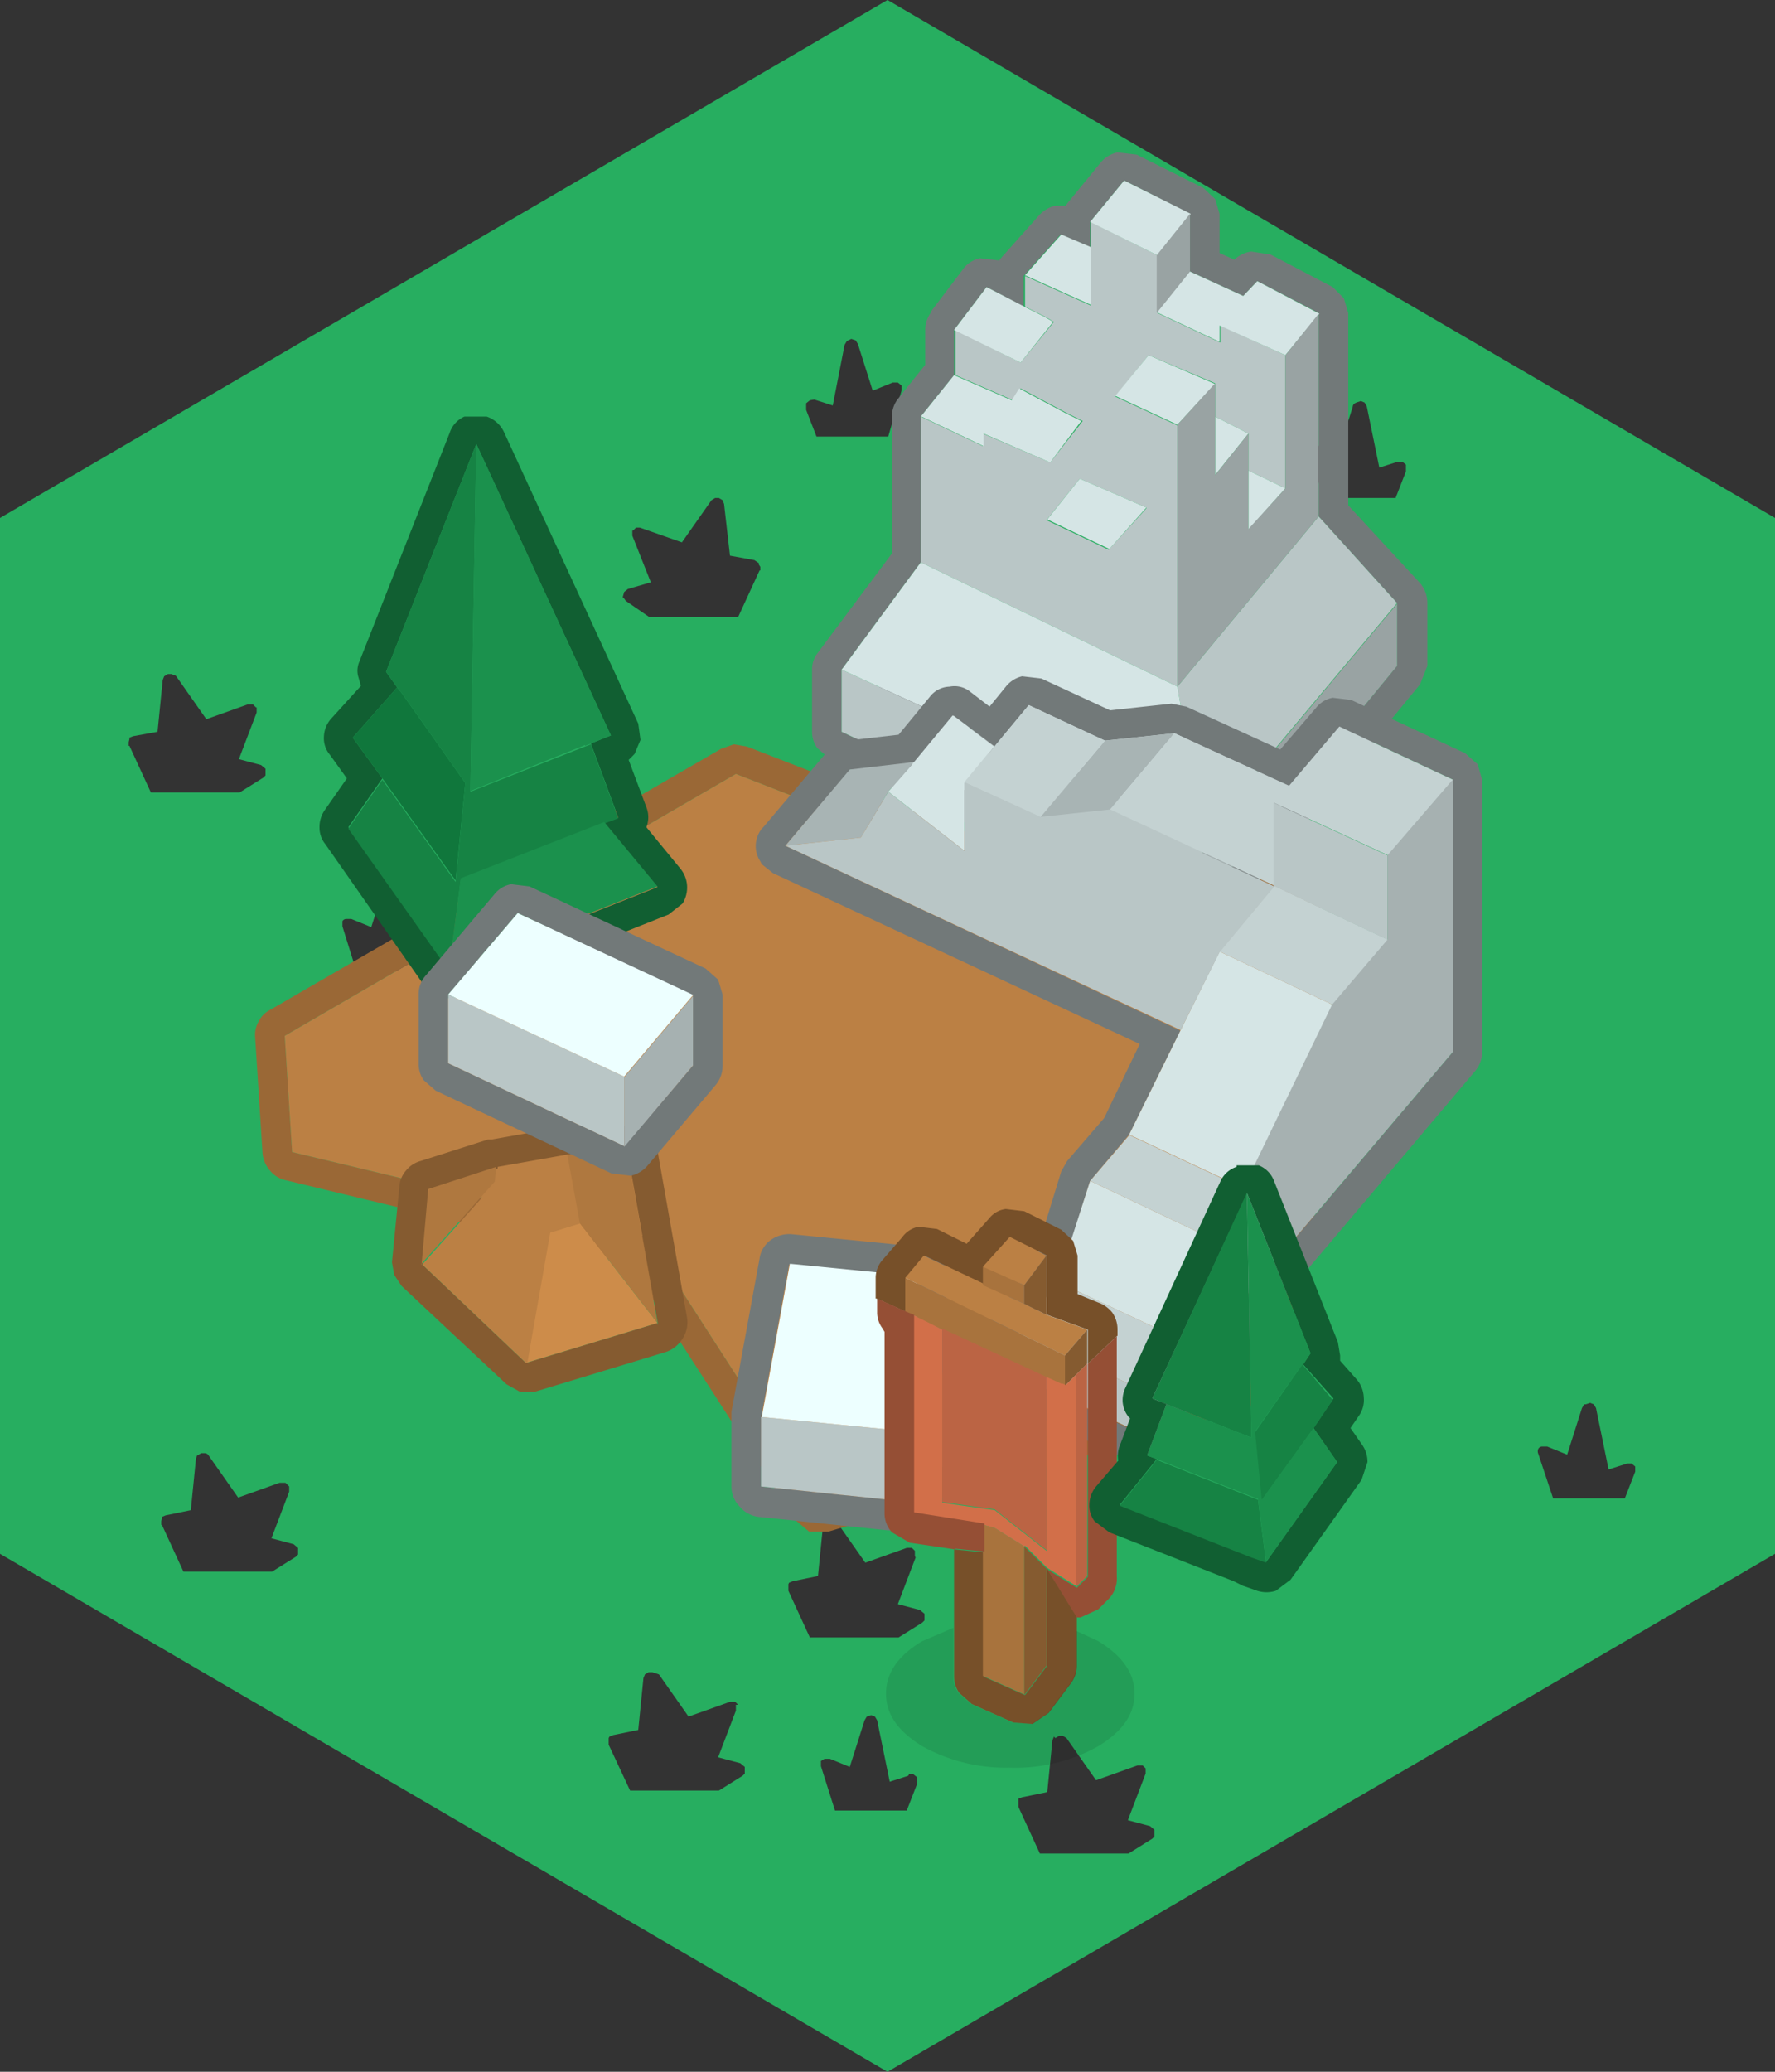 <svg xmlns="http://www.w3.org/2000/svg" xmlns:xlink="http://www.w3.org/1999/xlink" viewBox="0 0 120 140"><rect x="0" y="0" width="120" height="140" fill="#333333" stroke="none"/><defs><style>.cls-1{fill:#27ae60;}.cls-2{fill:url(#linear-gradient);}.cls-3{fill:url(#linear-gradient-2);}.cls-4{fill:url(#linear-gradient-3);}.cls-5{fill:url(#linear-gradient-4);}.cls-6{fill:url(#linear-gradient-5);}.cls-7{fill:url(#linear-gradient-6);}.cls-8{fill:url(#linear-gradient-7);}.cls-9{fill:url(#linear-gradient-8);}.cls-10{fill:url(#linear-gradient-9);}.cls-11{fill:url(#linear-gradient-10);}.cls-12{fill:url(#linear-gradient-11);}.cls-13{fill:url(#linear-gradient-12);}.cls-14{fill:url(#linear-gradient-13);}.cls-15{fill:url(#linear-gradient-14);}.cls-16{fill:url(#linear-gradient-15);}.cls-17{fill:#9a6836;}.cls-18{fill:#bb8044;}.cls-19{fill:#115f32;}.cls-20{fill:#10773c;}.cls-21{fill:#168344;}.cls-22{fill:#1b914d;}.cls-23{fill:#855b30;}.cls-24{fill:#cd8c4a;}.cls-25{fill:#af783f;}.cls-26{fill:#727979;}.cls-27{fill:#b9c6c6;}.cls-28{fill:#d5e5e5;}.cls-29{fill:#99a3a3;}.cls-30{fill:#a8b4b4;}.cls-31{fill:#c4d2d2;}.cls-32{fill:#a6b1b1;}.cls-33{fill:#edffff;}.cls-34{fill:#775029;}.cls-35{fill:#a8733d;}.cls-36{fill:#d26f49;}.cls-37{fill:#bb6444;}.cls-38{fill:#954f35;}.cls-39{fill-opacity:0.1;}</style><linearGradient id="linear-gradient" x1="-2379.2" y1="49.53" x2="-740.8" y2="49.53" gradientTransform="matrix(0, 0, 0, 0, 12.18, 42.05)" gradientUnits="userSpaceOnUse"><stop offset="0" stop-color="#27ae60"/><stop offset="1" stop-color="#30c26d"/></linearGradient><linearGradient id="linear-gradient-2" x1="-2379.2" y1="26.2" x2="-740.8" y2="26.2" gradientTransform="matrix(0, 0, 0, 0, 56.87, 19.99)" xlink:href="#linear-gradient"/><linearGradient id="linear-gradient-3" x1="-2379.2" y1="37.67" x2="-740.8" y2="37.67" gradientTransform="matrix(0, 0, 0, 0, 45.68, 30.03)" xlink:href="#linear-gradient"/><linearGradient id="linear-gradient-4" x1="-2379.2" y1="54.17" x2="-740.8" y2="54.17" gradientTransform="matrix(0, 0, 0, 0, 37.97, 47.94)" xlink:href="#linear-gradient"/><linearGradient id="linear-gradient-5" x1="-2379.2" y1="48.03" x2="-740.8" y2="48.03" gradientTransform="matrix(0, 0, 0, 0, 60.83, 40.55)" xlink:href="#linear-gradient"/><linearGradient id="linear-gradient-6" x1="-2379.2" y1="30.38" x2="-740.8" y2="30.38" gradientTransform="matrix(0, 0, 0, 0, 90.87, 24.14)" xlink:href="#linear-gradient"/><linearGradient id="linear-gradient-7" x1="-2379.2" y1="98.08" x2="-740.8" y2="98.08" gradientTransform="matrix(0, 0, 0, 0, 106.37, 91.84)" xlink:href="#linear-gradient"/><linearGradient id="linear-gradient-8" x1="-2379.2" y1="81.92" x2="-740.8" y2="81.92" gradientTransform="matrix(0, 0, 0, 0, 83.97, 75.69)" xlink:href="#linear-gradient"/><linearGradient id="linear-gradient-9" x1="-2379.2" y1="89.17" x2="-740.8" y2="89.17" gradientTransform="matrix(0, 0, 0, 0, 70.47, 82.94)" xlink:href="#linear-gradient"/><linearGradient id="linear-gradient-10" x1="-2379.2" y1="62.42" x2="-740.8" y2="62.42" gradientTransform="matrix(0, 0, 0, 0, 25.52, 56.19)" xlink:href="#linear-gradient"/><linearGradient id="linear-gradient-11" x1="-2379.2" y1="106.58" x2="-740.8" y2="106.58" gradientTransform="matrix(0, 0, 0, 0, 56.68, 99.1)" xlink:href="#linear-gradient"/><linearGradient id="linear-gradient-12" x1="-2379.2" y1="116.92" x2="-740.8" y2="116.92" gradientTransform="matrix(0, 0, 0, 0, 44.68, 109.45)" xlink:href="#linear-gradient"/><linearGradient id="linear-gradient-13" x1="-2379.2" y1="119.17" x2="-740.8" y2="119.17" gradientTransform="matrix(0, 0, 0, 0, 57.87, 112.94)" xlink:href="#linear-gradient"/><linearGradient id="linear-gradient-14" x1="-2379.2" y1="121.33" x2="-740.8" y2="121.33" gradientTransform="matrix(0, 0, 0, 0, 72.28, 113.85)" xlink:href="#linear-gradient"/><linearGradient id="linear-gradient-15" x1="-2379.2" y1="102.17" x2="-740.8" y2="102.17" gradientTransform="matrix(0, 0, 0, 0, 14.43, 94.7)" xlink:href="#linear-gradient"/></defs><title>Asset 132</title><g id="Layer_2" data-name="Layer 2"><g id="Layer_1-2" data-name="Layer 1"><path class="cls-1" d="M13.35,98.3l-.1.25-.35,3.5-1.7.35-.25.1,0,.1-.05.2v.25h.05l1.45,3.15h6l1.6-1,.15-.15,0-.15,0-.3-.3-.25-1.5-.4,1.2-3.15v-.35l-.05-.05-.2-.2H18.9l-2.8,1-2-2.85a.3.3,0,0,0-.25-.15l-.25,0-.25.15M11.6,45.55l-.25,0-.25.15-.1.25-.35,3.5L9,49.75l-.25.1,0,.1-.05.2v.25h.05l1.45,3.15h6l1.6-1,.15-.15,0-.15,0-.3-.3-.25-1.5-.4,1.2-3.15v-.35l-.05,0-.2-.2h-.35l-2.8,1-2-2.85a.3.3,0,0,0-.25-.15M55.05,27l-.3.05-.25.2v.45l.7,1.8h4.85l.9-3.1v-.35l-.25-.2h-.35L59,26.4l-1-3.15L57.85,23l-.3-.1-.3.15-.15.25-.8,4.1L55.05,27m-12.3,8.85,0,0v.35L44,39.35l-1.55.45-.25.2-.1.35.1.1.1.15,1.6,1.1h6l1.45-3.15.05,0,0-.25-.1-.15,0-.1L51,37.85l-1.65-.3-.4-3.5-.1-.25-.25-.15h-.25l-.25.15-2,2.85-2.85-1H43l-.2.2M38.7,51l-.15.25-1,3.15-1.35-.55h-.35a.3.3,0,0,0-.25.15v0l-.05.35,1,3.05h4.85l.7-1.8V55.2L41.8,55h-.3l-1.25.4-.85-4.15L39.25,51,39,50.9l-.3.1m21.8-6.8a.3.3,0,0,0-.25-.15L60,44l-.25.15-.1.25-.35,3.5-1.7.35-.25.1-.05.1,0,.2v.25h0l1.45,3.15h6l1.6-1,.15-.15,0-.15,0-.3-.3-.25-1.5-.4,1.2-3.15v-.35l-.05,0-.2-.2H65.3l-2.8,1-2-2.85m31.1-17a.3.3,0,0,0-.15.25l-1,3.15-1.35-.55h-.35l-.25.15v.05a.42.42,0,0,0,0,.35l1,3h4.85l.7-1.8V31.4l-.25-.2h-.3l-1.25.4-.85-4.15-.15-.25-.25-.1-.3.1M120,35v70L60,140,0,105V35L60,0l60,35M107.1,94.9l-.15.25-1,3.15-1.35-.55h-.35a.3.3,0,0,0-.25.15v0a.42.42,0,0,0,0,.35l1,3h4.85l.7-1.8V99.1l-.25-.2h-.3l-1.25.4-.85-4.15-.15-.25-.25-.1-.3.1M83.55,82.15,82.2,81.6h-.35l-.25.15v0a.42.42,0,0,0,0,.35l1,3h4.85l.7-1.8V83l-.25-.2h-.3l-1.25.4L85.4,79l-.15-.25-.25-.1-.3.1a.3.3,0,0,0-.15.25l-1,3.15M71.75,86l-.25-.1-.3.1-.15.25-1,3.15-1.35-.55h-.35L68.1,89v0l0,.35,1,3h4.85l.7-1.8V90.2L74.3,90H74l-1.25.4-.85-4.15L71.75,86M26.8,59.25l-.25-.1-.3.1-.15.25-1,3.15-1.35-.55H23.4a.3.3,0,0,0-.25.15v0l0,.35.95,3.05H28.9l.7-1.8v-.45l-.25-.2h-.3l-1.25.4L27,59.5l-.15-.25m35,45.9v-.35l0,0-.2-.2h-.35l-2.8,1-2-2.85-.25-.15-.25,0-.25.15-.1.25-.35,3.5-1.7.35-.25.1-.05.1,0,.2v.25h0l1.45,3.15h6l1.6-1,.15-.15,0-.15,0-.3-.3-.25-1.5-.4,1.2-3.15m-12,9.95-.2-.2h-.35l-2.8,1-2-2.85L44.1,113l-.25,0-.25.15-.1.25-.35,3.5-1.7.35-.25.1-.05.1,0,.2v.25h0L42.6,121h6l1.6-1,.15-.15,0-.15,0-.3-.3-.25-1.5-.4,1.2-3.15v-.35l0-.05M61.4,120l-1.25.4-.85-4.15-.15-.25-.25-.1-.3.1-.15.25-1,3.15-1.35-.55h-.35l-.25.15v0l0,.35.95,3h4.85l.7-1.8v-.45l-.25-.2h-.3m9.8-2.55-.1.25-.35,3.5-1.7.35-.25.1,0,.1,0,.2v.25h0l1.45,3.15h6l1.6-1,.15-.15,0-.15,0-.3-.3-.25-1.5-.4,1.2-3.15v-.35l0,0-.2-.2h-.35l-2.8,1-2-2.85-.25-.15-.25,0-.25.15"/><path class="cls-2" d="M11.6,45.55a.3.3,0,0,1,.25.15l2,2.85,2.8-1H17l.2.2.05,0v.35l-1.2,3.15,1.5.4.3.25,0,.3,0,.15-.15.15-1.6,1h-6L8.65,50.4H8.6v-.25l.05-.2,0-.1.25-.1,1.7-.35L11,45.9l.1-.25.25-.15.25,0"/><path class="cls-3" d="M55.05,27l1.25.4.8-4.1.15-.25.3-.15.3.1.15.25,1,3.15,1.4-.55h.35l.25.2v.35l-.9,3.1H55.2l-.7-1.8v-.45l.25-.2.3-.05"/><path class="cls-4" d="M42.75,35.85l.2-.2h.35l2.85,1,2-2.85.25-.15h.25l.25.15.1.25.4,3.5,1.65.3.25.15,0,.1.1.15,0,.25-.05,0L49.85,41.7h-6l-1.6-1.1-.1-.15-.1-.1.1-.35.25-.2L44,39.35l-1.25-3.1V35.9l0,0"/><path class="cls-5" d="M38.7,51l.3-.1.25.1.15.25.85,4.15L41.5,55h.3l.25.2v.45l-.7,1.8H36.5l-1-3.05.05-.35v0a.3.3,0,0,1,.25-.15h.35l1.35.55,1-3.15L38.7,51"/><path class="cls-6" d="M60.5,44.2l2,2.85,2.8-1h.35l.2.2.05,0v.35l-1.2,3.15,1.5.4.3.25,0,.3,0,.15-.15.15-1.6,1h-6L57.3,48.9h0v-.25l0-.2.05-.1.25-.1,1.7-.35.35-3.5.1-.25L60,44l.25,0a.3.3,0,0,1,.25.15"/><path class="cls-7" d="M91.6,27.2l.3-.1.25.1.15.25.85,4.15,1.25-.4h.3l.25.2v.45l-.7,1.8H89.4l-1-3a.42.42,0,0,1,0-.35V30.2l.25-.15h.35l1.35.55,1-3.15a.3.3,0,0,1,.15-.25"/><path class="cls-8" d="M107.1,94.9l.3-.1.25.1.15.25.85,4.15,1.25-.4h.3l.25.2v.45l-.7,1.8H104.9l-1-3a.42.42,0,0,1,0-.35v0a.3.3,0,0,1,.25-.15h.35l1.35.55,1-3.15.15-.25"/><path class="cls-9" d="M83.55,82.15l1-3.15a.3.3,0,0,1,.15-.25l.3-.1.25.1.15.25.85,4.15,1.25-.4h.3l.25.2v.45l-.7,1.8H82.5l-1-3a.42.42,0,0,1,0-.35v0l.25-.15h.35l1.35.55"/><path class="cls-10" d="M71.75,86l.15.25.85,4.15L74,90h.3l.25.2v.45l-.7,1.8H69l-1-3,0-.35v0l.25-.15h.35l1.35.55,1-3.15L71.2,86l.3-.1.25.1"/><path class="cls-11" d="M26.8,59.25l.15.25.85,4.15,1.25-.4h.3l.25.2v.45l-.7,1.8H24.05l-.95-3.05,0-.35v0a.3.3,0,0,1,.25-.15h.35l1.35.55,1-3.15.15-.25.3-.1.25.1"/><path class="cls-12" d="M61.75,105.15l-1.2,3.15,1.5.4.3.25,0,.3,0,.15-.15.15-1.6,1h-6l-1.45-3.15h0v-.25l0-.2.05-.1.25-.1,1.7-.35.35-3.5.1-.25.25-.15.25,0,.25.15,2,2.85,2.8-1h.35l.2.2,0,0v.35"/><path class="cls-13" d="M49.7,115.1l0,.05v.35l-1.2,3.15,1.5.4.3.25,0,.3,0,.15-.15.15-1.6,1h-6l-1.45-3.15h0v-.25l0-.2.05-.1.25-.1,1.7-.35.35-3.5.1-.25.25-.15.25,0,.25.15,2,2.85,2.8-1h.35l.2.2"/><path class="cls-14" d="M61.4,120h.3l.25.2v.45l-.7,1.8H56.4l-.95-3,0-.35v0l.25-.15h.35l1.35.55,1-3.15.15-.25.3-.1.25.1.15.25.85,4.15,1.25-.4"/><path class="cls-15" d="M71.2,117.45l.25-.15.25,0,.25.15,2,2.85,2.8-1h.35l.2.2,0,0v.35l-1.2,3.15,1.5.4.3.25,0,.3,0,.15-.15.15-1.6,1h-6l-1.45-3.15h0V122l0-.2,0-.1.25-.1,1.7-.35.35-3.5.1-.25"/><path class="cls-16" d="M13.35,98.3l.25-.15.25,0a.3.3,0,0,1,.25.15l2,2.85,2.8-1h.35l.2.2.05.05v.35l-1.2,3.15,1.5.4.3.25,0,.3,0,.15-.15.15-1.6,1h-6l-1.45-3.15h-.05v-.25l.05-.2,0-.1.25-.1,1.7-.35.35-3.5.1-.25"/><path class="cls-17" d="M90.25,66.55,86.1,60.3l-12,1.5L49.75,52.3,19.25,70l.5,7.85,24,5.75,11.6,18,29-8.6,5.9-26.4M50.5,50.45l23.9,9.3,11.45-1.4,1.1.15.85.7L92,65.45l.3.75,0,.8L86.3,93.4l-.5.95L85,94.9l-29,8.6-1.3,0-.95-.8L42.55,85.35,19.3,79.75a1.87,1.87,0,0,1-1.05-.65,2.06,2.06,0,0,1-.5-1.15l-.5-7.85A1.81,1.81,0,0,1,17.5,69a1.7,1.7,0,0,1,.75-.75L48.75,50.6l.85-.3.9.15"/><path class="cls-18" d="M90.25,66.55,84.35,93l-29,8.6-11.6-18-24-5.75L19.25,70,49.75,52.3,74.1,61.8l12-1.5,4.15,6.25"/><path class="cls-19" d="M39.55,50.4l1.75-.7L32.2,30,26.1,45.4l.75,1.05.25.3h-.05l-.2-.3-3,3.4,2,2.75-2.3,3.3,6.8,9.6,1.5-.55-.05,0,12.65-5-3.6-4.35.95-.35-1.85-5-.4.15M22.4,48.55l2-2.2-.2-.7a1.54,1.54,0,0,1,.1-.95l6.1-15.45a1.82,1.82,0,0,1,1-1.1l1.5,0a2,2,0,0,1,1.15,1l9.1,19.75L43.3,50l-.4.95-.4.4,1.2,3.2a1.85,1.85,0,0,1,0,1.35l2.3,2.8a2,2,0,0,1,.45,1.15,2.07,2.07,0,0,1-.3,1.2l-.95.75-14.1,5.6-1.3.1-1.05-.8L22,57.05a1.77,1.77,0,0,1-.4-1.15,2,2,0,0,1,.35-1.15l1.5-2.15L22.3,51a1.73,1.73,0,0,1-.4-1.25,1.92,1.92,0,0,1,.5-1.2"/><path class="cls-20" d="M27.1,46.75l4.35,6.15V53L30.8,59.5l-4.95-6.9-2-2.75,3-3.4.2.3h.05"/><path class="cls-21" d="M27.1,46.75l-.25-.3L26.1,45.4,32.2,30l-.4,23.5,7.75-3.05.4-.15,1.85,5-.95.35-9.7,3.8-.8,6.15-6.8-9.6,2.3-3.3,4.95,6.9L31.45,53V52.9L27.1,46.75"/><path class="cls-22" d="M30.35,65.5l.8-6.15,9.7-3.8,3.6,4.35-12.65,5,.05,0-1.5.55m9.2-15.1L31.8,53.45,32.2,30,41.3,49.7l-1.75.7"/><path class="cls-23" d="M38.4,76l4.1.1a1.82,1.82,0,0,1,1.25.5,2,2,0,0,1,.7,1.15l2,11.3a2,2,0,0,1-.3,1.4,2.12,2.12,0,0,1-1.1.9l-8.9,2.7h-1l-.9-.5L27.15,86.9l-.5-.75-.15-.85L27,80.2a1.79,1.79,0,0,1,.45-1.1,1.91,1.91,0,0,1,1-.65L33,77l.25,0,4.8-.85.4,0m6.05,13.4-2-11.3-4.1-.1-4.8.85L29,80.35l-.45,5.1,7,6.65,8.9-2.7"/><path class="cls-24" d="M44.45,89.4l-8.9,2.7,1.55-8.8,2.1-.65,5.25,6.75"/><path class="cls-18" d="M35.55,92.1l-7-6.65,5-5.6.1-1,4.8-.85.85,4.65-2.1.65-1.55,8.8"/><path class="cls-25" d="M38.35,78l4.1.1,2,11.3L39.2,82.65,38.35,78M28.5,85.45l.45-5.1,4.6-1.5-.1,1-5,5.6"/><path class="cls-26" d="M94.45,40.75l-5.3-5.85V21.15L85,19,84.05,20l-3.6-1.65v-3.9L76,12.2,73.7,15v1.7l-2-.85-2.5,2.8V20.7l.25.15L66.7,19.4l-2.2,2.9v3.05l-2.25,2.8V38L56.9,45.25v4.2L81.3,61,94.45,45v-4.2M62.9,21.1l2.2-2.9a1.89,1.89,0,0,1,1.15-.75l1.3.15.2-.25,2.5-2.8a2.11,2.11,0,0,1,1.1-.65h.7l.1-.15L74.4,11a2,2,0,0,1,1.15-.7l1.3.15,4.5,2.25.8.75.3,1V17.1l1,.45A2,2,0,0,1,84.6,17l1.3.2,4.2,2.2.75.75.3,1v13L96,39.4a2.07,2.07,0,0,1,.5,1.35V45L96,46.25l-13.15,16a2.11,2.11,0,0,1-1.1.65l-1.3-.15-24.4-11.5-.8-.7a1.89,1.89,0,0,1-.35-1.1v-4.2a1.77,1.77,0,0,1,.4-1.15l5-6.7V28.15a1.92,1.92,0,0,1,.45-1.25l1.8-2.25V22.3a2,2,0,0,1,.4-1.2"/><path class="cls-27" d="M62.25,38V28.15l4.2,2V29.3L71,31.25l2.2-2.8-1.1-.55L69,26.25l-.5.8h0l-3.9-1.7V22.3L69,24.5l2.25-2.75-.6-.35-.6-.3-.2-.1-.3-.15-.25-.15V18.65l4.45,2V15l4.5,2.25v3.9l4.25,2V22L86.9,24v9L84.4,31.8V29.3l-2.25-1.15V25.9L77.65,24l-2.25,2.8,4.2,1.95V46.4L62.25,38m26.9-3.1,5.3,5.85L81.3,56.45,79.6,46.4l9.55-11.5M81.3,61,56.9,49.45v-4.2l24.4,11.2V61M77.5,34.3,73,32.35l-2.25,2.8,4.2,2,2.55-2.8"/><path class="cls-28" d="M77.5,34.3,75,37.1l-4.2-2L73,32.35l4.5,1.95M62.25,28.15l2.25-2.8,3.9,1.7h0l.5-.8,3.1,1.65,1.1.55L71,31.25l-4.5-1.95v.85l-4.2-2M64.5,22.3l2.2-2.9,2.8,1.45.3.15.2.1.6.3.6.35L69,24.5,64.5,22.3m4.75-3.65,2.5-2.8,2,.85v3.9l-4.45-2M73.7,15,76,12.2l4.5,2.25-2.25,2.8L73.7,15m6.75,3.35L84.05,20,85,19l4.2,2.2L86.9,24,82.45,22v1.1l-4.25-2,2.25-2.8M56.9,45.25,62.25,38,79.6,46.4l1.7,10.05L56.9,45.25M79.6,28.7l-4.2-1.95L77.65,24l4.5,1.95L79.6,28.7m2.55-.55L84.4,29.3l-2.25,2.8v-4M84.4,31.8,86.9,33l-2.5,2.8V31.8"/><path class="cls-29" d="M80.45,14.45v3.9l-2.25,2.8v-3.9l2.25-2.8m8.7,6.7V34.9L79.6,46.4V28.7l2.55-2.8v6.2l2.25-2.8v6.45L86.9,33V24l2.25-2.8m5.3,19.6V45L81.3,61v-4.5l13.15-15.7"/><path class="cls-26" d="M57.25,50.05l3.5-.4,2.1-2.55a1.74,1.74,0,0,1,1.35-.7,1.68,1.68,0,0,1,1.4.35l1.3,1L68,46.4a2,2,0,0,1,1.1-.7l1.3.15L75.05,48l4.15-.45,1,.2,6.35,2.9,2.45-2.85a1.87,1.87,0,0,1,1.1-.65l1.25.15,7.7,3.6.85.75.3,1.05V71.05a2,2,0,0,1-.45,1.3L78.15,97.9a2.11,2.11,0,0,1-1.1.65l-1.3-.15-7.7-3.6-.8-.7A1.89,1.89,0,0,1,66.9,93v-3a1.72,1.72,0,0,1,.45-1.2l2.4-3.15,2-6.5.4-.7,2.5-2.9,2.4-5L52.25,59l-.75-.6-.1-.2A1.86,1.86,0,0,1,51.1,57a1.93,1.93,0,0,1,.4-1l.1-.1L56,50.7a1.75,1.75,0,0,1,1.3-.65m9.6.85.35-.45-2.8-2.1-2.9,3.5.25-.35-4.3.5L53.1,57.15l26.7,12.5-3.45,7L73.7,79.8l-2.15,6.85-2.65,3.4v3l7.7,3.6L98.25,71.05V52.7l-7.7-3.6-3.4,4L79.4,49.55l-4.7.5-5.15-2.4-2.7,3.25M48.55,66.2l.3,1V72a2,2,0,0,1-.45,1.3l-4.65,5.5a2.11,2.11,0,0,1-1.1.65l-1.3-.15-11.9-5.6-.8-.7a1.89,1.89,0,0,1-.35-1.1V67.2a1.89,1.89,0,0,1,.5-1.3l4.65-5.5a1.87,1.87,0,0,1,1.1-.65l1.25.15,11.9,5.55.85.75M42.2,77.45,46.85,72v-4.7L35,61.7,30.3,67.2v4.65l11.9,5.6M63.5,84.9a2.07,2.07,0,0,1,.5,1.35v5l-1.9,10.4L61.3,103a1.82,1.82,0,0,1-1.4.4l-8.65-.9A2,2,0,0,1,50,101.8a1.93,1.93,0,0,1-.55-1.35v-4.7l0-.35,1.9-10.35a1.86,1.86,0,0,1,.75-1.25,2.16,2.16,0,0,1,1.4-.4l8.65.85a2.22,2.22,0,0,1,1.3.65m-12,10.85v4.7l8.65.9L62,91v-4.7l-8.65-.85-1.9,10.35"/><path class="cls-30" d="M74.7,50.05l4.7-.5L75.05,54.7l-4.7.5,4.35-5.15m-21.6,7.1L57.45,52l4.3-.5-.25.35L60.05,53.5,58.2,56.6l-5.1.55"/><path class="cls-28" d="M61.5,51.85l2.9-3.5,2.8,2.1-.35.45-1.65,2v4.6l-5.15-4,1.45-1.65m10,34.8L73.7,79.8l7.7,3.65-2.15,6.8-7.7-3.6m4.8-10,3.45-7,2.65-5.35,7.65,3.6-6,12.4-7.7-3.6"/><path class="cls-31" d="M76.35,76.7l7.7,3.6L81.4,83.45,73.7,79.8l2.65-3.1m-9.5-25.8,2.7-3.25,5.15,2.4L70.35,55.2,65.2,52.85l1.65-2M79.4,49.55l7.75,3.55,3.4-4,7.7,3.6-4.4,5.1-7.7-3.55v5.6c2.57,1.23,5.13,2.45,7.7,3.65L90.1,67.9l-7.65-3.6,3.7-4.45L75.05,54.7l4.35-5.15M68.9,90.05l2.65-3.4,7.7,3.6-2.65,3.4-7.7-3.6"/><path class="cls-27" d="M68.9,90.05l7.7,3.6V96.6L68.9,93v-3m10.9-20.4L53.1,57.15l5.1-.55,1.85-3.1,5.15,4v-4.6l5.15,2.35,4.7-.5,11.1,5.15-3.7,4.45L79.8,69.65m14-11.85v5.7c-2.57-1.2-5.13-2.42-7.7-3.65v-5.6l7.7,3.55M42.2,77.45l-11.9-5.6V67.2l11.9,5.55v4.7m17.9,23.9-8.65-.9v-4.7l8.65.85v4.75"/><path class="cls-32" d="M60.1,101.35V96.6L62,86.25V91l-1.9,10.4M98.25,52.7V71.05L76.6,96.6V93.65l2.65-3.4,2.15-6.8,2.65-3.15,6-12.4,3.75-4.4V57.8l4.4-5.1M46.85,67.25V72l-4.65,5.5v-4.7l4.65-5.5"/><path class="cls-33" d="M46.85,67.25l-4.65,5.5L30.3,67.2,35,61.7l11.9,5.55m4.6,28.5,1.9-10.35,8.65.85L60.1,96.6l-8.65-.85"/><path class="cls-34" d="M59.2,87.75v-1.4a1.82,1.82,0,0,1,.5-1.25L61,83.6a1.75,1.75,0,0,1,1.1-.7l1.25.15,2,1,1.55-1.75a1.67,1.67,0,0,1,1.1-.6l1.25.15,2.5,1.25.8.75.3,1v2.6L74.2,88a2.15,2.15,0,0,1,1,.7,2,2,0,0,1,.35,1.15v.4l-2,1.9v-2.3l-2.75-1v-4l-2.5-1.25-1.8,2v1.15l-4-1.9-1.25,1.5v2.3l-2-.9m13.55,21.5v3.3a2,2,0,0,1-.4,1.2l-1.5,2-1.1.75-1.3-.1-2.8-1.25-.85-.75a1.89,1.89,0,0,1-.35-1.1v-8.6l2,.2v8.4l2.8,1.25,1.5-2V106l2,3.25"/><path class="cls-18" d="M61.2,86.35l1.25-1.5,4,1.9v.1l2.8,1.25,1.5.75,2.75,1L72,91.6,61.2,86.35m5.25-.75,1.8-2,2.5,1.25-1.5,2-2.8-1.25"/><path class="cls-35" d="M66.45,85.6l2.8,1.25V88.1l-2.8-1.25V85.6M61.2,88.65v-2.3L72,91.6v2.05l-.2-.1-.1,0-1-.45-7-3.25c-.67-.3-1.33-.62-2-1v.05l-.5-.2v0M66.45,103l.25.1.55.15,2,1.25v10l-2.8-1.25V103"/><path class="cls-23" d="M70.75,84.85v4l-1.5-.75V86.85l1.5-2m2.75,5v2.3l-.75.75-.75.75V91.6l1.5-1.75M69.25,104.5l1.5,1.5v6.55l-1.5,2v-10"/><path class="cls-36" d="M69.25,104.5l-2-1.25-.55-.15-.25-.1-4.75-.75V88.85c.67.33,1.33.65,2,1v11.7l3.55.5,3.5,2.75V93.05l1,.45.1,0,.2.1.75-.75v14.35l-2-1.25-1.5-1.5"/><path class="cls-37" d="M72.75,92.9l.75-.75V106.5l-.75.75V92.9m-9-3.1,7,3.25v11.7L67.25,102l-3.55-.5V89.8"/><path class="cls-38" d="M75.5,90.25V106.5A2,2,0,0,1,75,108l-.75.75-1.2.55h-.25l-2-3.25,2,1.25.75-.75V92.15l2-1.9m-11,14.45-3.05-.45-1.2-.7a1.89,1.89,0,0,1-.5-1.3V90l-.15-.25a1.81,1.81,0,0,1-.35-1v-1l2,.9v0l.5.2v13.35l4.75.75v1.9l-2-.2"/><path class="cls-39" d="M72.75,110.2l1.5.7c1.63,1,2.45,2.15,2.45,3.55S75.88,117,74.25,118a11.46,11.46,0,0,1-6,1.45A11.63,11.63,0,0,1,62.35,118c-1.63-1-2.45-2.15-2.45-3.55s.82-2.58,2.45-3.55l2.1-.9v3.3a1.89,1.89,0,0,0,.35,1.1l.85.75,2.8,1.25,1.3.1,1.1-.75,1.5-2a2,2,0,0,0,.4-1.2V110.2"/><path class="cls-19" d="M83.6,78.75l1.5,0a1.82,1.82,0,0,1,1.05,1.1l4.3,10.85.15.9,0,.35,1.15,1.3a2,2,0,0,1,.45,1.2,1.84,1.84,0,0,1-.35,1.25l-.55.8.8,1.15a2,2,0,0,1,.35,1.15L92.05,100l-4.8,6.75-1,.75a2.05,2.05,0,0,1-1.25,0l-1-.35-.6-.3L75,103.55l-1-.75a1.77,1.77,0,0,1-.35-1.2,2,2,0,0,1,.45-1.15L75.6,98.7a1.87,1.87,0,0,1,.1-1l.7-1.85-.1-.1a1.84,1.84,0,0,1-.4-1,1.91,1.91,0,0,1,.2-1l6.4-13.9a1.81,1.81,0,0,1,1.1-1m.7,1.85L77.9,94.5l1.25.5-.3-.1-1.3,3.45.65.25-2.5,3.1,8.9,3.5,0,0,1,.35,4.8-6.75-1.6-2.3,1.35-2L88.1,92.2l.5-.75L84.3,80.6m3.6,11.8.2-.2-.15.2h0"/><path class="cls-21" d="M87.9,92.4h0l.15-.2,2.05,2.4-1.35,2-3.5,4.85-.45-4.6v0L87.9,92.4M79.15,95l-1.25-.5,6.4-13.9.3,16.55L79.15,95m6.45,10.6-1-.35,0,0-8.9-3.5,2.5-3.1,6.85,2.7.55,4.3"/><path class="cls-22" d="M85.6,105.6l-.55-4.3L78.2,98.6l-.65-.25,1.3-3.45.3.1,5.45,2.15L84.3,80.6l4.3,10.85-.5.75-.2.2-3.05,4.35v0l.45,4.6,3.5-4.85,1.6,2.3-4.8,6.75"/></g></g></svg>